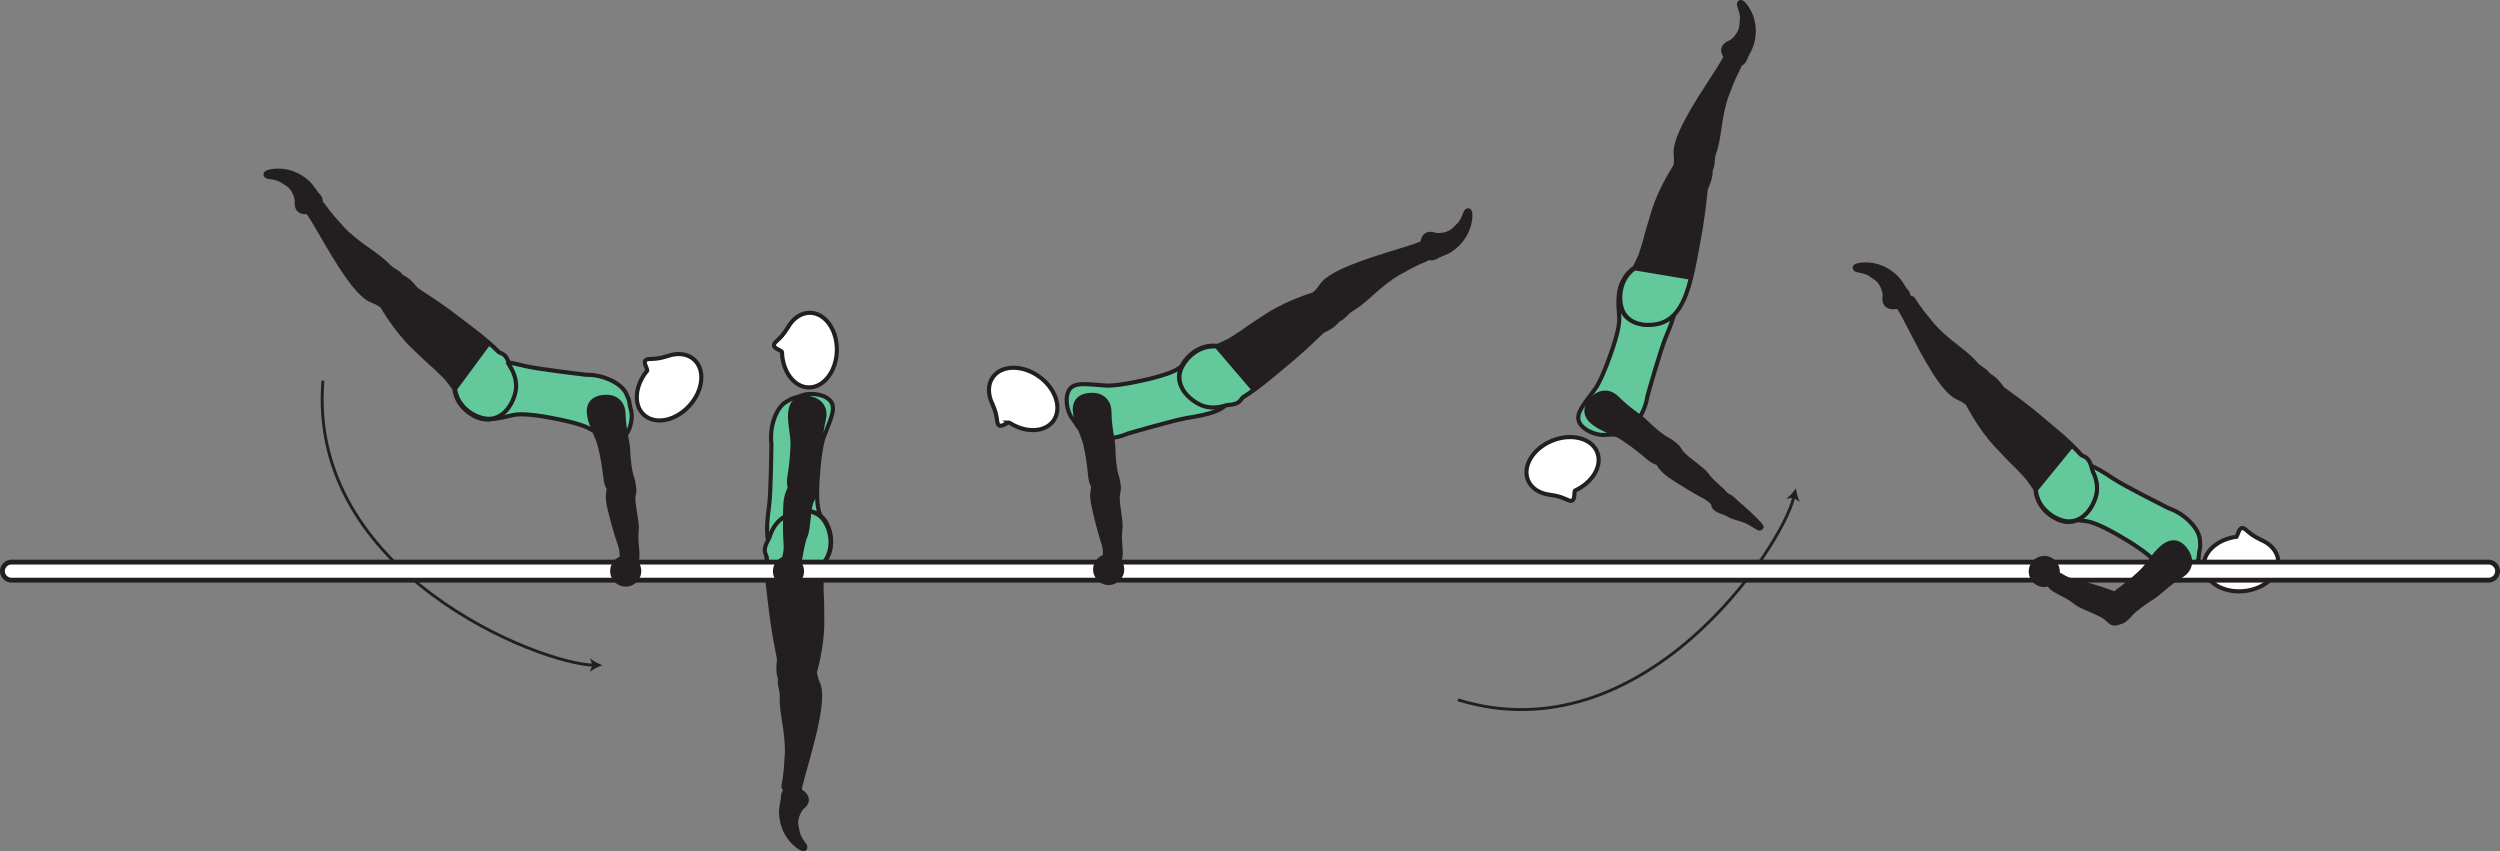 <?xml version="1.0" encoding="UTF-8" standalone="no"?>
<!-- Created with Inkscape (http://www.inkscape.org/) -->

<svg
   version="1.1"
   id="svg1"
   width="342.597"
   height="116.64"
   viewBox="0 0 342.597 116.64"
   sodipodi:docname="cell.svg"
   xmlns:inkscape="http://www.inkscape.org/namespaces/inkscape"
   xmlns:sodipodi="http://sodipodi.sourceforge.net/DTD/sodipodi-0.dtd"
   xmlns="http://www.w3.org/2000/svg"
   xmlns:svg="http://www.w3.org/2000/svg">
  <rect x="0" y="0" width="342.597" height="116.64" fill="#808080" stroke="none"/>
  <sodipodi:namedview
     id="namedview1"
     pagecolor="#ffffff"
     bordercolor="#000000"
     borderopacity="0.25"
     inkscape:showpageshadow="2"
     inkscape:pageopacity="0.0"
     inkscape:pagecheckerboard="0"
     inkscape:deskcolor="#d1d1d1">
    <inkscape:page
       x="0"
       y="0"
       inkscape:label="1"
       id="page1"
       width="342.597"
       height="116.64"
       margin="0"
       bleed="0" />
  </sodipodi:namedview>
  <defs
     id="defs1" />
  <path
     style="fill:none;stroke:#231f20;stroke-width:0.4;stroke-linecap:butt;stroke-linejoin:miter;stroke-miterlimit:4;stroke-dasharray:none;stroke-opacity:1"
     d="m 199.78,95.901 c 25.318,7.806 44.375,-20.76 46.058,-27.828"
     id="path4" />
  <path
     style="fill:#231f20;fill-opacity:1;fill-rule:nonzero;stroke:none"
     d="m 246.114,66.901 c 0.078,0.598 0.26,1.369 0.53,1.88 l -0.842,-0.552 -1.006,0.114 c 0.468,-0.338 0.984,-0.937 1.318,-1.442"
     id="path5" />
  <path
     style="fill:none;stroke:#231f20;stroke-width:0.4;stroke-linecap:butt;stroke-linejoin:miter;stroke-miterlimit:4;stroke-dasharray:none;stroke-opacity:1"
     d="m 44.254,52.161 c -2.176,26.401 29.824,38.865 37.084,38.985"
     id="path6" />
  <path
     style="fill:#231f20;fill-opacity:1;fill-rule:nonzero;stroke:none"
     d="m 82.546,91.161 c -0.572,0.204 -1.281,0.552 -1.724,0.922 l 0.36,-0.942 -0.328,-0.954 c 0.427,0.386 1.129,0.755 1.692,0.974"
     id="path7" />
  <path
     style="fill:#231f20;fill-opacity:1;fill-rule:nonzero;stroke:none"
     d="m 258.171,40.515 c -0.245,1.328 0.604,1.844 1.636,1.677 0.301,-0.043 0.613,0.233 0.905,0.161 0.688,-0.172 1.542,-1.693 0.448,-2.724 -0.077,-0.073 -0.473,-0.792 -0.853,-1.281 -0.751,-0.959 -2.699,-2.511 -5.376,-2.177 -1.271,0.156 -0.943,0.875 -0.411,0.975 1.687,0.285 1.776,0.64 2.192,0.88 1.412,0.801 1.459,2.489 1.459,2.489"
     id="path8" />
  <path
     style="fill:none;stroke:#231f20;stroke-width:0.333;stroke-linecap:butt;stroke-linejoin:miter;stroke-miterlimit:4;stroke-dasharray:none;stroke-opacity:1"
     d="m 258.171,40.515 c -0.245,1.328 0.604,1.844 1.636,1.677 0.301,-0.043 0.613,0.233 0.905,0.161 0.688,-0.172 1.542,-1.693 0.448,-2.724 -0.077,-0.073 -0.473,-0.792 -0.853,-1.281 -0.751,-0.959 -2.699,-2.511 -5.376,-2.177 -1.271,0.156 -0.943,0.875 -0.411,0.975 1.687,0.285 1.776,0.64 2.192,0.88 1.412,0.801 1.459,2.489 1.459,2.489 z"
     id="path9" />
  <path
     style="fill:#63c99d;fill-opacity:1;fill-rule:nonzero;stroke:none"
     d="m 289.587,72.942 c -2.755,-1.5 -3.509,-1.52 -4.432,-1.609 -5.749,-0.547 -5.375,-3.364 -3.557,-5.599 2.13,-2.641 2.838,-3.631 8.057,-0.115 1.453,0.984 7.511,4.016 7.511,4.016 2.317,0.791 4.15,2.802 4.297,4.255 0.145,1.521 -0.027,0.932 -0.147,2.365 -0.109,1.375 -1.369,3.162 -2.604,3.271 -1.182,0.104 -2.156,-1.24 -3.822,-3.005 -1.312,-1.391 -5.303,-3.579 -5.303,-3.579"
     id="path10" />
  <path
     style="fill:none;stroke:#231f20;stroke-width:0.566;stroke-linecap:butt;stroke-linejoin:miter;stroke-miterlimit:4;stroke-dasharray:none;stroke-opacity:1"
     d="m 289.587,72.942 c -2.755,-1.5 -3.509,-1.52 -4.432,-1.609 -5.749,-0.547 -5.375,-3.364 -3.557,-5.599 2.13,-2.641 2.838,-3.631 8.057,-0.115 1.453,0.984 7.511,4.016 7.511,4.016 2.317,0.791 4.15,2.802 4.297,4.255 0.145,1.521 -0.027,0.932 -0.147,2.365 -0.109,1.375 -1.369,3.162 -2.604,3.271 -1.182,0.104 -2.156,-1.24 -3.822,-3.005 -1.312,-1.391 -5.303,-3.579 -5.303,-3.579 z"
     id="path11" />
  <path
     style="fill:#ffffff;fill-opacity:1;fill-rule:nonzero;stroke:none"
     d="m 306.431,73.562 c 0.24,-0.047 0.322,-1.197 0.844,-1.203 0.526,-0.005 0.729,0.766 2.532,1.594 l 0.014,0.016 c 1.344,0.562 2.276,1.598 2.386,2.844 0.182,2.072 -1.948,3.946 -4.755,4.197 -2.823,0.249 -5.245,-1.229 -5.432,-3.297 -0.177,-1.974 1.776,-3.787 4.411,-4.151"
     id="path12" />
  <path
     style="fill:none;stroke:#231f20;stroke-width:0.566;stroke-linecap:butt;stroke-linejoin:miter;stroke-miterlimit:4;stroke-dasharray:none;stroke-opacity:1"
     d="m 306.431,73.562 c 0.24,-0.047 0.322,-1.197 0.844,-1.203 0.526,-0.005 0.729,0.766 2.532,1.594 l 0.014,0.016 c 1.344,0.562 2.276,1.598 2.386,2.844 0.182,2.072 -1.948,3.946 -4.755,4.197 -2.823,0.249 -5.245,-1.229 -5.432,-3.297 -0.177,-1.974 1.776,-3.787 4.411,-4.151 z"
     id="path13" />
  <path
     style="fill:#231f20;fill-opacity:1;fill-rule:nonzero;stroke:none"
     d="m 272.056,53.786 c -1.484,1.713 -2.005,1.844 -2.77,1.255 -0.511,-0.386 -1.11,-0.562 -1.427,-0.782 -1.073,-0.728 -2.573,-2.416 -5.573,-8.27 -0.678,-1.328 -1.646,-3.187 -2.104,-3.916 -0.719,-1.151 1.681,-1.568 1.968,-1.115 0.922,1.443 1.677,2.353 2.084,2.828 0.276,0.328 0.686,0.969 1.921,2.088 1.876,1.699 3.251,2.428 4.647,4.021 0.65,0.74 1.598,0.886 1.864,1.932 0.281,1.052 -0.61,1.959 -0.61,1.959"
     id="path14" />
  <path
     style="fill:none;stroke:#231f20;stroke-width:0.566;stroke-linecap:butt;stroke-linejoin:miter;stroke-miterlimit:4;stroke-dasharray:none;stroke-opacity:1"
     d="m 272.056,53.786 c -1.484,1.713 -2.005,1.844 -2.77,1.255 -0.511,-0.386 -1.11,-0.562 -1.427,-0.782 -1.073,-0.728 -2.573,-2.416 -5.573,-8.27 -0.678,-1.328 -1.646,-3.187 -2.104,-3.916 -0.719,-1.151 1.681,-1.568 1.968,-1.115 0.922,1.443 1.677,2.353 2.084,2.828 0.276,0.328 0.686,0.969 1.921,2.088 1.876,1.699 3.251,2.428 4.647,4.021 0.65,0.74 1.598,0.886 1.864,1.932 0.281,1.052 -0.61,1.959 -0.61,1.959 z"
     id="path15" />
  <path
     style="fill:#231f20;fill-opacity:1;fill-rule:nonzero;stroke:#231f20;stroke-width:0.566;stroke-linecap:round;stroke-linejoin:round;stroke-miterlimit:4;stroke-dasharray:none;stroke-opacity:1"
     d="m 271.77,51.297 c 1.417,-0.09 2.442,1.806 2.718,2.005 4.068,2.937 4.282,3.249 7.214,5.692 4.245,3.547 6.609,6.625 5.272,9.693 -0.912,2.083 -2.339,2.891 -3.652,2.848 -1.459,-0.056 -4.224,-1.613 -4.375,-4.5 l -0.979,-1.405 c -0.776,-0.865 -1.157,-1.303 -1.568,-1.693 -0.734,-0.687 -1.464,-1.474 -2.813,-2.896 -2.38,-2.531 -4.072,-5.974 -4.072,-5.974 -0.208,-0.234 -0.292,-0.505 -0.297,-0.77"
     id="path16" />
  <path
     style="fill:#63c99d;fill-opacity:1;fill-rule:nonzero;stroke:none"
     d="m 286.796,64.619 c -0.322,-1.156 -0.489,-1.806 -1.308,-2.12 -0.104,-0.041 -0.213,-0.109 -0.328,-0.182 -0.374,-0.411 -0.776,-0.828 -1.229,-1.25 l -4.943,6.052 c 0.256,2.88 3.079,4.334 4.538,4.334 1.317,-0.006 2.713,-0.87 3.541,-2.984 0.511,-1.292 0.364,-2.563 -0.271,-3.85"
     id="path17" />
  <path
     style="fill:none;stroke:#231f20;stroke-width:0.566;stroke-linecap:butt;stroke-linejoin:miter;stroke-miterlimit:4;stroke-dasharray:none;stroke-opacity:1"
     d="m 286.796,64.619 c -0.322,-1.156 -0.489,-1.806 -1.308,-2.12 -0.104,-0.041 -0.213,-0.109 -0.328,-0.182 -0.374,-0.411 -0.776,-0.828 -1.229,-1.25 l -4.943,6.052 c 0.256,2.88 3.079,4.334 4.538,4.334 1.317,-0.006 2.713,-0.87 3.541,-2.984 0.511,-1.292 0.364,-2.563 -0.271,-3.85 z"
     id="path18" />
  <path
     style="fill:#231f20;fill-opacity:1;fill-rule:nonzero;stroke:none"
     d="m 109.974,110.764 c 1.083,-0.806 0.812,-1.76 -0.048,-2.338 -0.26,-0.176 -0.296,-0.588 -0.561,-0.739 -0.615,-0.339 -2.278,0.192 -2.183,1.687 0.005,0.109 -0.188,0.906 -0.245,1.521 -0.104,1.208 0.26,3.677 2.448,5.26 1.032,0.751 1.286,0 0.958,-0.432 -1.032,-1.359 -0.86,-1.683 -1,-2.145 -0.484,-1.547 0.631,-2.814 0.631,-2.814"
     id="path19" />
  <path
     style="fill:none;stroke:#231f20;stroke-width:0.333;stroke-linecap:butt;stroke-linejoin:miter;stroke-miterlimit:4;stroke-dasharray:none;stroke-opacity:1"
     d="m 109.974,110.764 c 1.083,-0.806 0.812,-1.76 -0.048,-2.338 -0.26,-0.176 -0.296,-0.588 -0.561,-0.739 -0.615,-0.339 -2.278,0.192 -2.183,1.687 0.005,0.109 -0.188,0.906 -0.245,1.521 -0.104,1.208 0.26,3.677 2.448,5.26 1.032,0.751 1.286,0 0.958,-0.432 -1.032,-1.359 -0.86,-1.683 -1,-2.145 -0.484,-1.547 0.631,-2.814 0.631,-2.814 z"
     id="path20" />
  <path
     style="fill:#63c99d;fill-opacity:1;fill-rule:nonzero;stroke:none"
     d="m 112.01,66.207 c -0.141,3.131 0.172,3.819 0.495,4.683 2.025,5.412 -0.672,6.308 -3.474,5.656 -3.308,-0.755 -4.51,-0.968 -3.636,-7.197 0.25,-1.735 0.318,-8.506 0.318,-8.506 -0.302,-2.432 0.698,-4.964 1.942,-5.724 1.308,-0.802 0.85,-0.39 2.188,-0.912 1.292,-0.5 3.448,-0.15 4.083,0.912 0.615,1.016 -0.172,2.484 -1.025,4.75 -0.678,1.792 -0.891,6.338 -0.891,6.338"
     id="path21" />
  <path
     style="fill:none;stroke:#231f20;stroke-width:0.566;stroke-linecap:butt;stroke-linejoin:miter;stroke-miterlimit:4;stroke-dasharray:none;stroke-opacity:1"
     d="m 112.01,66.207 c -0.141,3.131 0.172,3.819 0.495,4.683 2.025,5.412 -0.672,6.308 -3.474,5.656 -3.308,-0.755 -4.51,-0.968 -3.636,-7.197 0.25,-1.735 0.318,-8.506 0.318,-8.506 -0.302,-2.432 0.698,-4.964 1.942,-5.724 1.308,-0.802 0.85,-0.39 2.188,-0.912 1.292,-0.5 3.448,-0.15 4.083,0.912 0.615,1.016 -0.172,2.484 -1.025,4.75 -0.678,1.792 -0.891,6.338 -0.891,6.338 z"
     id="path22" />
  <path
     style="fill:#ffffff;fill-opacity:1;fill-rule:nonzero;stroke:none"
     d="m 107.161,48.25 c -0.016,-0.245 -1.156,-0.448 -1.099,-0.969 0.052,-0.525 0.839,-0.64 1.864,-2.344 l 0.011,-0.015 c 0.713,-1.272 1.844,-2.084 3.094,-2.057 2.078,0.047 3.708,2.375 3.651,5.192 -0.068,2.828 -1.808,5.078 -3.88,5.036 -1.985,-0.047 -3.568,-2.182 -3.641,-4.843"
     id="path23" />
  <path
     style="fill:none;stroke:#231f20;stroke-width:0.566;stroke-linecap:butt;stroke-linejoin:miter;stroke-miterlimit:4;stroke-dasharray:none;stroke-opacity:1"
     d="m 107.161,48.25 c -0.016,-0.245 -1.156,-0.448 -1.099,-0.969 0.052,-0.525 0.839,-0.64 1.864,-2.344 l 0.011,-0.015 c 0.713,-1.272 1.844,-2.084 3.094,-2.057 2.078,0.047 3.708,2.375 3.651,5.192 -0.068,2.828 -1.808,5.078 -3.88,5.036 -1.985,-0.047 -3.568,-2.182 -3.641,-4.843 z"
     id="path24" />
  <path
     style="fill:#ffffff;fill-opacity:1;fill-rule:nonzero;stroke:none"
     d="m 88.671,50.817 c 0.146,-0.198 -0.578,-1.099 -0.197,-1.452 0.385,-0.365 1.052,0.061 2.943,-0.552 l 0.02,-0.005 c 1.37,-0.491 2.756,-0.371 3.682,0.473 1.542,1.396 1.25,4.224 -0.641,6.312 -1.9,2.094 -4.687,2.657 -6.224,1.266 -1.473,-1.333 -1.271,-3.985 0.417,-6.042"
     id="path25" />
  <path
     style="fill:none;stroke:#231f20;stroke-width:0.566;stroke-linecap:butt;stroke-linejoin:miter;stroke-miterlimit:4;stroke-dasharray:none;stroke-opacity:1"
     d="m 88.671,50.817 c 0.146,-0.198 -0.578,-1.099 -0.197,-1.452 0.385,-0.365 1.052,0.061 2.943,-0.552 l 0.02,-0.005 c 1.37,-0.491 2.756,-0.371 3.682,0.473 1.542,1.396 1.25,4.224 -0.641,6.312 -1.9,2.094 -4.687,2.657 -6.224,1.266 -1.473,-1.333 -1.271,-3.985 0.417,-6.042 z"
     id="path26" />
  <path
     style="fill:#231f20;fill-opacity:1;fill-rule:nonzero;stroke:none"
     d="m 108.863,91.593 c 2.251,-0.239 2.72,0.021 2.882,0.964 0.109,0.636 0.426,1.172 0.509,1.552 0.287,1.265 0.235,3.521 -1.556,9.849 -0.412,1.432 -0.969,3.453 -1.131,4.297 -0.26,1.328 -2.302,0.004 -2.202,-0.527 0.312,-1.682 0.38,-2.863 0.405,-3.489 0.021,-0.426 0.156,-1.172 0.011,-2.838 -0.214,-2.516 -0.719,-3.99 -0.651,-6.11 0.025,-0.984 -0.573,-1.734 -0.047,-2.682 0.51,-0.959 1.78,-1.016 1.78,-1.016"
     id="path27" />
  <path
     style="fill:none;stroke:#231f20;stroke-width:0.566;stroke-linecap:butt;stroke-linejoin:miter;stroke-miterlimit:4;stroke-dasharray:none;stroke-opacity:1"
     d="m 108.863,91.593 c 2.251,-0.239 2.72,0.021 2.882,0.964 0.109,0.636 0.426,1.172 0.509,1.552 0.287,1.265 0.235,3.521 -1.556,9.849 -0.412,1.432 -0.969,3.453 -1.131,4.297 -0.26,1.328 -2.302,0.004 -2.202,-0.527 0.312,-1.682 0.38,-2.863 0.405,-3.489 0.021,-0.426 0.156,-1.172 0.011,-2.838 -0.214,-2.516 -0.719,-3.99 -0.651,-6.11 0.025,-0.984 -0.573,-1.734 -0.047,-2.682 0.51,-0.959 1.78,-1.016 1.78,-1.016 z"
     id="path28" />
  <path
     style="fill:#231f20;fill-opacity:1;fill-rule:nonzero;stroke:#231f20;stroke-width:0.566;stroke-linecap:round;stroke-linejoin:round;stroke-miterlimit:4;stroke-dasharray:none;stroke-opacity:1"
     d="m 107.374,93.603 c -1.099,-0.896 -0.557,-2.984 -0.624,-3.317 -0.975,-4.917 -0.917,-5.292 -1.396,-9.084 -0.688,-5.489 -0.323,-9.348 2.749,-10.681 2.09,-0.907 3.683,-0.522 4.615,0.405 1.027,1.032 1.989,4.063 0.131,6.276 l -0.24,1.693 c -0.026,1.167 -0.042,1.74 -0.011,2.307 0.068,1 0.073,2.079 0.084,4.037 0.02,3.474 -1.089,7.151 -1.089,7.151 -0.006,0.312 -0.13,0.563 -0.307,0.765"
     id="path29" />
  <path
     style="fill:#63c99d;fill-opacity:1;fill-rule:nonzero;stroke:none"
     d="m 112.51,70.849 c -0.969,-0.891 -2.579,-1.208 -4.625,-0.235 -1.255,0.599 -2.016,1.631 -2.427,3.011 -0.547,1.062 -0.875,1.65 -0.489,2.432 0.046,0.104 0.088,0.229 0.118,0.36 -0.004,0.557 0.006,1.129 0.048,1.749 l 7.744,-1.057 c 1.776,-2.276 0.704,-5.271 -0.369,-6.26"
     id="path30" />
  <path
     style="fill:none;stroke:#231f20;stroke-width:0.566;stroke-linecap:butt;stroke-linejoin:miter;stroke-miterlimit:4;stroke-dasharray:none;stroke-opacity:1"
     d="m 112.51,70.849 c -0.969,-0.891 -2.579,-1.208 -4.625,-0.235 -1.255,0.599 -2.016,1.631 -2.427,3.011 -0.547,1.062 -0.875,1.65 -0.489,2.432 0.046,0.104 0.088,0.229 0.118,0.36 -0.004,0.557 0.006,1.129 0.048,1.749 l 7.744,-1.057 c 1.776,-2.276 0.704,-5.271 -0.369,-6.26 z"
     id="path31" />
  <path
     style="fill:#231f20;fill-opacity:1;fill-rule:nonzero;stroke:none"
     d="m 109.365,77.255 c 0.421,-0.48 0.437,-2.433 1.056,-3.917 0.422,-1 0.36,-3.74 0.854,-4.708 0.454,-0.885 0.579,-1.333 -0.344,-2.021 -0.546,-0.411 -1.864,-0.844 -2.186,-0.448 -0.762,0.917 -1.027,1.828 -1.11,2.89 -0.094,1.214 -0.052,4.522 0.006,5.136 0.166,1.511 -0.224,2.135 -0.224,2.542 0.009,0.76 0.306,0.942 0.796,1.046 0.942,0.194 1.152,-0.52 1.152,-0.52"
     id="path32" />
  <path
     style="fill:none;stroke:#231f20;stroke-width:0.566;stroke-linecap:butt;stroke-linejoin:miter;stroke-miterlimit:4;stroke-dasharray:none;stroke-opacity:1"
     d="m 109.365,77.255 c 0.421,-0.48 0.437,-2.433 1.056,-3.917 0.422,-1 0.36,-3.74 0.854,-4.708 0.454,-0.885 0.579,-1.333 -0.344,-2.021 -0.546,-0.411 -1.864,-0.844 -2.186,-0.448 -0.762,0.917 -1.027,1.828 -1.11,2.89 -0.094,1.214 -0.052,4.522 0.006,5.136 0.166,1.511 -0.224,2.135 -0.224,2.542 0.009,0.76 0.306,0.942 0.796,1.046 0.942,0.194 1.152,-0.52 1.152,-0.52 z"
     id="path33" />
  <path
     style="fill:#231f20;fill-opacity:1;fill-rule:nonzero;stroke:none"
     d="m 110.693,68.297 c 1.296,0.046 1,-1.975 1,-2.506 0.005,-0.546 0.186,-2.093 0.489,-3.276 0.296,-1.193 0.161,-2.802 0.724,-5.057 0.296,-1.188 -0.167,-2.532 -1.907,-2.885 -1.724,-0.35 -2.568,0.484 -2.708,1.973 -0.141,1.489 0.359,2.948 0.318,4.459 -0.036,1.51 -0.214,3.046 -0.416,4.25 -0.224,1.359 0.166,2.119 0.577,2.375 1.005,0.64 1.923,0.667 1.923,0.667"
     id="path34" />
  <path
     style="fill:none;stroke:#231f20;stroke-width:0.566;stroke-linecap:butt;stroke-linejoin:miter;stroke-miterlimit:4;stroke-dasharray:none;stroke-opacity:1"
     d="m 110.693,68.297 c 1.296,0.046 1,-1.975 1,-2.506 0.005,-0.546 0.186,-2.093 0.489,-3.276 0.296,-1.193 0.161,-2.802 0.724,-5.057 0.296,-1.188 -0.167,-2.532 -1.907,-2.885 -1.724,-0.35 -2.568,0.484 -2.708,1.973 -0.141,1.489 0.359,2.948 0.318,4.459 -0.036,1.51 -0.214,3.046 -0.416,4.25 -0.224,1.359 0.166,2.119 0.577,2.375 1.005,0.64 1.923,0.667 1.923,0.667 z"
     id="path35" />
  <path
     style="fill:#ffffff;fill-opacity:1;fill-rule:nonzero;stroke:none"
     d="m 0.333,78.265 c 0,0.688 0.557,1.24 1.24,1.24 H 341.025 c 0.682,0 1.239,-0.552 1.239,-1.24 0,-0.682 -0.557,-1.239 -1.239,-1.239 H 1.573 c -0.683,0 -1.24,0.557 -1.24,1.239"
     id="path36" />
  <path
     style="fill:none;stroke:#231f20;stroke-width:0.666;stroke-linecap:butt;stroke-linejoin:miter;stroke-miterlimit:4;stroke-dasharray:none;stroke-opacity:1"
     d="m 0.333,78.265 c 0,0.688 0.557,1.24 1.24,1.24 H 341.025 c 0.682,0 1.239,-0.552 1.239,-1.24 0,-0.682 -0.557,-1.239 -1.239,-1.239 H 1.573 c -0.683,0 -1.24,0.557 -1.24,1.239 z"
     id="path37" />
  <path
     style="fill:#231f20;fill-opacity:1;fill-rule:nonzero;stroke:none"
     d="m 281.026,80.411 c 0.338,0.547 2.197,1.135 3.426,2.167 0.834,0.697 3.474,1.453 4.246,2.213 0.708,0.692 1.104,0.943 2.03,0.271 0.558,-0.401 1.359,-1.531 1.079,-1.959 -0.652,-0.994 -1.439,-1.52 -2.428,-1.916 -1.135,-0.448 -4.307,-1.39 -4.905,-1.51 -1.496,-0.292 -1.975,-0.855 -2.366,-0.97 -0.729,-0.218 -0.989,0.011 -1.234,0.448 -0.463,0.839 0.152,1.256 0.152,1.256"
     id="path38" />
  <path
     style="fill:none;stroke:#231f20;stroke-width:0.566;stroke-linecap:butt;stroke-linejoin:miter;stroke-miterlimit:4;stroke-dasharray:none;stroke-opacity:1"
     d="m 281.026,80.411 c 0.338,0.547 2.197,1.135 3.426,2.167 0.834,0.697 3.474,1.453 4.246,2.213 0.708,0.692 1.104,0.943 2.03,0.271 0.558,-0.401 1.359,-1.531 1.079,-1.959 -0.652,-0.994 -1.439,-1.52 -2.428,-1.916 -1.135,-0.448 -4.307,-1.39 -4.905,-1.51 -1.496,-0.292 -1.975,-0.855 -2.366,-0.97 -0.729,-0.218 -0.989,0.011 -1.234,0.448 -0.463,0.839 0.152,1.256 0.152,1.256 z"
     id="path39" />
  <path
     style="fill:#231f20;fill-opacity:1;fill-rule:nonzero;stroke:none"
     d="m 289.739,84.999 c 0.885,0.948 2.093,-0.688 2.473,-1.068 0.386,-0.385 1.61,-1.348 2.656,-1.978 1.052,-0.636 2.095,-1.87 4.079,-3.074 1.052,-0.624 1.672,-1.905 0.688,-3.385 -0.975,-1.463 -2.157,-1.468 -3.313,-0.511 -1.151,0.954 -1.828,2.339 -2.916,3.382 -1.095,1.046 -2.308,2.009 -3.298,2.718 -1.12,0.807 -1.38,1.624 -1.265,2.088 0.26,1.167 0.896,1.828 0.896,1.828"
     id="path40" />
  <path
     style="fill:none;stroke:#231f20;stroke-width:0.566;stroke-linecap:butt;stroke-linejoin:miter;stroke-miterlimit:4;stroke-dasharray:none;stroke-opacity:1"
     d="m 289.739,84.999 c 0.885,0.948 2.093,-0.688 2.473,-1.068 0.386,-0.385 1.61,-1.348 2.656,-1.978 1.052,-0.636 2.095,-1.87 4.079,-3.074 1.052,-0.624 1.672,-1.905 0.688,-3.385 -0.975,-1.463 -2.157,-1.468 -3.313,-0.511 -1.151,0.954 -1.828,2.339 -2.916,3.382 -1.095,1.046 -2.308,2.009 -3.298,2.718 -1.12,0.807 -1.38,1.624 -1.265,2.088 0.26,1.167 0.896,1.828 0.896,1.828 z"
     id="path41" />
  <path
     style="fill:#231f20;fill-opacity:1;fill-rule:nonzero;stroke:none"
     d="m 241.395,72.155 c -0.355,-0.64 -2.781,-2.796 -3.36,-3.265 -0.515,-0.416 -1.14,-1.391 -2.181,-0.896 -0.428,0.204 -0.902,0.787 -1.032,1.084 -0.099,0.239 0.078,0.515 0.406,0.735 0.552,0.369 0.855,0.254 1.959,0.91 0,0 0.287,0.115 0.807,0.282 1.541,0.516 0.912,0.145 2.989,1.396 0.141,0.093 0.339,0.005 0.391,-0.099 0.078,-0.156 0.021,-0.147 0.021,-0.147"
     id="path42" />
  <path
     style="fill:none;stroke:#231f20;stroke-width:0.566;stroke-linecap:round;stroke-linejoin:round;stroke-miterlimit:4;stroke-dasharray:none;stroke-opacity:1"
     d="m 241.395,72.155 c -0.355,-0.64 -2.781,-2.796 -3.36,-3.265 -0.515,-0.416 -1.14,-1.391 -2.181,-0.896 -0.428,0.204 -0.902,0.787 -1.032,1.084 -0.099,0.239 0.078,0.515 0.406,0.735 0.552,0.369 0.855,0.254 1.959,0.91 0,0 0.287,0.115 0.807,0.282 1.541,0.516 0.912,0.145 2.989,1.396 0.141,0.093 0.339,0.005 0.391,-0.099 0.078,-0.156 0.021,-0.147 0.021,-0.147 z"
     id="path43" />
  <path
     style="fill:#63c99d;fill-opacity:1;fill-rule:nonzero;stroke:none"
     d="m 157.833,51.843 c 3.036,-0.776 3.604,-1.27 4.338,-1.833 4.594,-3.511 6.23,-1.193 6.422,1.683 0.234,3.385 0.385,4.593 -5.828,5.566 -1.739,0.267 -8.235,2.163 -8.235,2.163 -2.239,1 -4.952,0.78 -6.041,-0.188 -1.146,-1.021 -0.62,-0.703 -1.511,-1.833 -0.848,-1.084 -1.14,-3.255 -0.312,-4.172 0.792,-0.88 2.427,-0.558 4.844,-0.396 1.911,0.125 6.323,-0.99 6.323,-0.99"
     id="path44" />
  <path
     style="fill:none;stroke:#231f20;stroke-width:0.566;stroke-linecap:butt;stroke-linejoin:miter;stroke-miterlimit:4;stroke-dasharray:none;stroke-opacity:1"
     d="m 157.833,51.843 c 3.036,-0.776 3.604,-1.27 4.338,-1.833 4.594,-3.511 6.23,-1.193 6.422,1.683 0.234,3.385 0.385,4.593 -5.828,5.566 -1.739,0.267 -8.235,2.163 -8.235,2.163 -2.239,1 -4.952,0.78 -6.041,-0.188 -1.146,-1.021 -0.62,-0.703 -1.511,-1.833 -0.848,-1.084 -1.14,-3.255 -0.312,-4.172 0.792,-0.88 2.427,-0.558 4.844,-0.396 1.911,0.125 6.323,-0.99 6.323,-0.99 z"
     id="path45" />
  <path
     style="fill:#ffffff;fill-opacity:1;fill-rule:nonzero;stroke:none"
     d="m 138.302,57.911 c -0.215,-0.12 -1.027,0.692 -1.423,0.359 -0.401,-0.344 -0.052,-1.057 -0.864,-2.869 l -0.01,-0.022 c -0.64,-1.301 -0.667,-2.697 0.068,-3.708 1.218,-1.682 4.062,-1.702 6.344,-0.052 2.29,1.662 3.156,4.37 1.937,6.052 -1.161,1.61 -3.824,1.694 -6.052,0.24"
     id="path46" />
  <path
     style="fill:none;stroke:#231f20;stroke-width:0.566;stroke-linecap:butt;stroke-linejoin:miter;stroke-miterlimit:4;stroke-dasharray:none;stroke-opacity:1"
     d="m 138.302,57.911 c -0.215,-0.12 -1.027,0.692 -1.423,0.359 -0.401,-0.344 -0.052,-1.057 -0.864,-2.869 l -0.01,-0.022 c -0.64,-1.301 -0.667,-2.697 0.068,-3.708 1.218,-1.682 4.062,-1.702 6.344,-0.052 2.29,1.662 3.156,4.37 1.937,6.052 -1.161,1.61 -3.824,1.694 -6.052,0.24 z"
     id="path47" />
  <path
     style="fill:#231f20;fill-opacity:1;fill-rule:nonzero;stroke:none"
     d="m 153.483,76.499 c 0.292,-0.573 -0.176,-2.464 0.058,-4.052 0.161,-1.078 -0.572,-3.718 -0.328,-4.776 0.213,-0.969 0.229,-1.432 -0.839,-1.874 -0.629,-0.262 -2.015,-0.36 -2.229,0.104 -0.504,1.077 -0.547,2.025 -0.359,3.077 0.208,1.199 1.063,4.396 1.271,4.969 0.53,1.427 0.302,2.131 0.406,2.522 0.198,0.733 0.531,0.842 1.031,0.822 0.964,-0.046 0.989,-0.792 0.989,-0.792"
     id="path48" />
  <path
     style="fill:none;stroke:#231f20;stroke-width:0.566;stroke-linecap:butt;stroke-linejoin:miter;stroke-miterlimit:4;stroke-dasharray:none;stroke-opacity:1"
     d="m 153.483,76.499 c 0.292,-0.573 -0.176,-2.464 0.058,-4.052 0.161,-1.078 -0.572,-3.718 -0.328,-4.776 0.213,-0.969 0.229,-1.432 -0.839,-1.874 -0.629,-0.262 -2.015,-0.36 -2.229,0.104 -0.504,1.077 -0.547,2.025 -0.359,3.077 0.208,1.199 1.063,4.396 1.271,4.969 0.53,1.427 0.302,2.131 0.406,2.522 0.198,0.733 0.531,0.842 1.031,0.822 0.964,-0.046 0.989,-0.792 0.989,-0.792 z"
     id="path49" />
  <path
     style="fill:#231f20;fill-opacity:1;fill-rule:nonzero;stroke:none"
     d="m 152.562,67.489 c 1.265,-0.271 0.479,-2.151 0.355,-2.672 -0.136,-0.531 -0.339,-2.072 -0.339,-3.296 -0.005,-1.23 -0.532,-2.756 -0.543,-5.079 -0.004,-1.224 -0.785,-2.411 -2.557,-2.328 -1.755,0.084 -2.369,1.104 -2.14,2.584 0.229,1.479 1.073,2.771 1.407,4.244 0.338,1.469 0.541,3.005 0.645,4.219 0.12,1.374 0.688,2.016 1.14,2.156 1.136,0.376 2.032,0.172 2.032,0.172"
     id="path50" />
  <path
     style="fill:none;stroke:#231f20;stroke-width:0.566;stroke-linecap:butt;stroke-linejoin:miter;stroke-miterlimit:4;stroke-dasharray:none;stroke-opacity:1"
     d="m 152.562,67.489 c 1.265,-0.271 0.479,-2.151 0.355,-2.672 -0.136,-0.531 -0.339,-2.072 -0.339,-3.296 -0.005,-1.23 -0.532,-2.756 -0.543,-5.079 -0.004,-1.224 -0.785,-2.411 -2.557,-2.328 -1.755,0.084 -2.369,1.104 -2.14,2.584 0.229,1.479 1.073,2.771 1.407,4.244 0.338,1.469 0.541,3.005 0.645,4.219 0.12,1.374 0.688,2.016 1.14,2.156 1.136,0.376 2.032,0.172 2.032,0.172 z"
     id="path51" />
  <path
     style="fill:#231f20;fill-opacity:1;fill-rule:nonzero;stroke:none"
     d="m 181.103,42.978 c -1.416,-1.765 -1.448,-2.301 -0.739,-2.947 0.468,-0.439 0.755,-0.996 1.026,-1.272 0.912,-0.921 2.833,-2.093 9.13,-4.009 1.427,-0.428 3.432,-1.052 4.224,-1.381 1.26,-0.489 1.244,1.939 0.75,2.141 -1.583,0.656 -2.62,1.235 -3.156,1.547 -0.37,0.213 -1.074,0.505 -2.396,1.527 -2,1.541 -2.968,2.76 -4.782,3.848 -0.844,0.511 -1.15,1.423 -2.234,1.495 -1.083,0.084 -1.823,-0.948 -1.823,-0.948"
     id="path52" />
  <path
     style="fill:none;stroke:#231f20;stroke-width:0.566;stroke-linecap:butt;stroke-linejoin:miter;stroke-miterlimit:4;stroke-dasharray:none;stroke-opacity:1"
     d="m 181.103,42.978 c -1.416,-1.765 -1.448,-2.301 -0.739,-2.947 0.468,-0.439 0.755,-0.996 1.026,-1.272 0.912,-0.921 2.833,-2.093 9.13,-4.009 1.427,-0.428 3.432,-1.052 4.224,-1.381 1.26,-0.489 1.244,1.939 0.75,2.141 -1.583,0.656 -2.62,1.235 -3.156,1.547 -0.37,0.213 -1.074,0.505 -2.396,1.527 -2,1.541 -2.968,2.76 -4.782,3.848 -0.844,0.511 -1.15,1.423 -2.234,1.495 -1.083,0.084 -1.823,-0.948 -1.823,-0.948 z"
     id="path53" />
  <path
     style="fill:#231f20;fill-opacity:1;fill-rule:nonzero;stroke:#231f20;stroke-width:0.566;stroke-linecap:round;stroke-linejoin:round;stroke-miterlimit:4;stroke-dasharray:none;stroke-opacity:1"
     d="m 183.603,43.141 c -0.161,1.411 -2.208,2.083 -2.448,2.323 -3.615,3.473 -3.963,3.629 -6.891,6.083 -4.238,3.547 -7.691,5.323 -10.473,3.459 -1.89,-1.266 -2.426,-2.812 -2.15,-4.099 0.312,-1.427 2.337,-3.875 5.208,-3.5 l 1.552,-0.713 c 0.994,-0.615 1.483,-0.912 1.953,-1.245 0.796,-0.599 1.702,-1.183 3.344,-2.249 2.916,-1.896 6.604,-2.948 6.604,-2.948 0.265,-0.161 0.546,-0.199 0.806,-0.157"
     id="path54" />
  <path
     style="fill:#63c99d;fill-opacity:1;fill-rule:nonzero;stroke:none"
     d="m 171.816,53.426 -5.077,-5.937 c -2.876,-0.265 -4.808,2.261 -5.068,3.693 -0.224,1.297 0.375,2.823 2.307,4.016 1.256,0.776 2.615,0.817 4.089,0.333 1.036,-0.1 1.662,-0.188 2.083,-0.881 0.032,-0.061 0.084,-0.124 0.136,-0.187 0.5,-0.308 1.005,-0.641 1.53,-1.037"
     id="path55" />
  <path
     style="fill:none;stroke:#231f20;stroke-width:0.566;stroke-linecap:butt;stroke-linejoin:miter;stroke-miterlimit:4;stroke-dasharray:none;stroke-opacity:1"
     d="m 171.816,53.426 -5.077,-5.937 c -2.876,-0.265 -4.808,2.261 -5.068,3.693 -0.224,1.297 0.375,2.823 2.307,4.016 1.256,0.776 2.615,0.817 4.089,0.333 1.036,-0.1 1.662,-0.188 2.083,-0.881 0.032,-0.061 0.084,-0.124 0.136,-0.187 0.5,-0.308 1.005,-0.641 1.53,-1.037 z"
     id="path56" />
  <path
     style="fill:#231f20;fill-opacity:1;fill-rule:nonzero;stroke:none"
     d="m 196.754,32.083 c -1.266,-0.475 -1.922,0.265 -1.943,1.301 -0.009,0.313 -0.337,0.568 -0.317,0.871 0.046,0.708 1.39,1.812 2.604,0.927 0.084,-0.068 0.854,-0.328 1.406,-0.615 1.074,-0.568 2.954,-2.213 3.104,-4.901 0.068,-1.276 -0.697,-1.083 -0.885,-0.577 -0.583,1.609 -0.948,1.635 -1.26,2 -1.043,1.244 -2.709,0.995 -2.709,0.995"
     id="path57" />
  <path
     style="fill:none;stroke:#231f20;stroke-width:0.333;stroke-linecap:butt;stroke-linejoin:miter;stroke-miterlimit:4;stroke-dasharray:none;stroke-opacity:1"
     d="m 196.754,32.083 c -1.266,-0.475 -1.922,0.265 -1.943,1.301 -0.009,0.313 -0.337,0.568 -0.317,0.871 0.046,0.708 1.39,1.812 2.604,0.927 0.084,-0.068 0.854,-0.328 1.406,-0.615 1.074,-0.568 2.954,-2.213 3.104,-4.901 0.068,-1.276 -0.697,-1.083 -0.885,-0.577 -0.583,1.609 -0.948,1.635 -1.26,2 -1.043,1.244 -2.709,0.995 -2.709,0.995 z"
     id="path58" />
  <path
     style="fill:#231f20;fill-opacity:1;fill-rule:nonzero;stroke:none"
     d="m 149.797,78.035 c 0,1.178 0.957,2.136 2.134,2.136 1.178,0 2.136,-0.958 2.136,-2.136 0,-1.176 -0.958,-2.134 -2.136,-2.134 -1.177,0 -2.134,0.958 -2.134,2.134"
     id="path59" />
  <path
     style="fill:#63c99d;fill-opacity:1;fill-rule:nonzero;stroke:none"
     d="m 221.098,47.442 c 0.953,-2.984 0.838,-3.729 0.75,-4.651 -0.537,-5.756 2.302,-5.907 4.834,-4.541 2.994,1.593 4.098,2.115 1.62,7.896 -0.699,1.609 -2.538,8.124 -2.538,8.124 -0.344,2.428 -1.973,4.609 -3.369,5.016 -1.479,0.432 -0.927,0.156 -2.36,0.307 -1.364,0.141 -3.359,-0.76 -3.697,-1.952 -0.323,-1.142 0.817,-2.35 2.24,-4.314 1.12,-1.552 2.52,-5.885 2.52,-5.885"
     id="path60" />
  <path
     style="fill:none;stroke:#231f20;stroke-width:0.566;stroke-linecap:butt;stroke-linejoin:miter;stroke-miterlimit:4;stroke-dasharray:none;stroke-opacity:1"
     d="m 221.098,47.442 c 0.953,-2.984 0.838,-3.729 0.75,-4.651 -0.537,-5.756 2.302,-5.907 4.834,-4.541 2.994,1.593 4.098,2.115 1.62,7.896 -0.699,1.609 -2.538,8.124 -2.538,8.124 -0.344,2.428 -1.973,4.609 -3.369,5.016 -1.479,0.432 -0.927,0.156 -2.36,0.307 -1.364,0.141 -3.359,-0.76 -3.697,-1.952 -0.323,-1.142 0.817,-2.35 2.24,-4.314 1.12,-1.552 2.52,-5.885 2.52,-5.885 z"
     id="path61" />
  <path
     style="fill:#ffffff;fill-opacity:1;fill-rule:nonzero;stroke:none"
     d="m 215.863,67.218 c -0.219,0.115 0.043,1.235 -0.452,1.391 -0.505,0.156 -0.923,-0.516 -2.891,-0.787 l -0.021,-0.005 c -1.448,-0.151 -2.64,-0.864 -3.109,-2.026 -0.776,-1.932 0.718,-4.349 3.328,-5.406 2.625,-1.058 5.374,-0.35 6.156,1.573 0.745,1.844 -0.599,4.14 -3.011,5.26"
     id="path62" />
  <path
     style="fill:none;stroke:#231f20;stroke-width:0.566;stroke-linecap:butt;stroke-linejoin:miter;stroke-miterlimit:4;stroke-dasharray:none;stroke-opacity:1"
     d="m 215.863,67.218 c -0.219,0.115 0.043,1.235 -0.452,1.391 -0.505,0.156 -0.923,-0.516 -2.891,-0.787 l -0.021,-0.005 c -1.448,-0.151 -2.64,-0.864 -3.109,-2.026 -0.776,-1.932 0.718,-4.349 3.328,-5.406 2.625,-1.058 5.374,-0.35 6.156,1.573 0.745,1.844 -0.599,4.14 -3.011,5.26 z"
     id="path63" />
  <path
     style="fill:#231f20;fill-opacity:1;fill-rule:nonzero;stroke:none"
     d="m 236.635,67.963 c -0.188,-0.609 -1.844,-1.646 -2.781,-2.953 -0.631,-0.885 -2.995,-2.265 -3.558,-3.197 -0.521,-0.85 -0.838,-1.188 -1.906,-0.767 -0.636,0.251 -1.692,1.147 -1.527,1.631 0.381,1.125 1.016,1.828 1.881,2.458 0.984,0.714 3.823,2.416 4.37,2.687 1.374,0.652 1.702,1.313 2.052,1.521 0.65,0.391 0.964,0.24 1.308,-0.125 0.661,-0.703 0.161,-1.255 0.161,-1.255"
     id="path64" />
  <path
     style="fill:none;stroke:#231f20;stroke-width:0.566;stroke-linecap:butt;stroke-linejoin:miter;stroke-miterlimit:4;stroke-dasharray:none;stroke-opacity:1"
     d="m 236.635,67.963 c -0.188,-0.609 -1.844,-1.646 -2.781,-2.953 -0.631,-0.885 -2.995,-2.265 -3.558,-3.197 -0.521,-0.85 -0.838,-1.188 -1.906,-0.767 -0.636,0.251 -1.692,1.147 -1.527,1.631 0.381,1.125 1.016,1.828 1.881,2.458 0.984,0.714 3.823,2.416 4.37,2.687 1.374,0.652 1.702,1.313 2.052,1.521 0.65,0.391 0.964,0.24 1.308,-0.125 0.661,-0.703 0.161,-1.255 0.161,-1.255 z"
     id="path65" />
  <path
     style="fill:#231f20;fill-opacity:1;fill-rule:nonzero;stroke:none"
     d="m 229.698,62.135 c 0.722,-1.084 -1.152,-1.885 -1.606,-2.166 -0.462,-0.287 -1.681,-1.256 -2.536,-2.136 -0.854,-0.875 -2.297,-1.604 -3.921,-3.266 -0.855,-0.874 -2.24,-1.182 -3.453,0.11 -1.204,1.281 -0.938,2.437 0.26,3.338 1.193,0.907 2.693,1.244 3.958,2.068 1.271,0.828 2.484,1.786 3.402,2.583 1.041,0.907 1.896,0.969 2.322,0.756 1.078,-0.521 1.574,-1.287 1.574,-1.287"
     id="path66" />
  <path
     style="fill:none;stroke:#231f20;stroke-width:0.566;stroke-linecap:butt;stroke-linejoin:miter;stroke-miterlimit:4;stroke-dasharray:none;stroke-opacity:1"
     d="m 229.698,62.135 c 0.722,-1.084 -1.152,-1.885 -1.606,-2.166 -0.462,-0.287 -1.681,-1.256 -2.536,-2.136 -0.854,-0.875 -2.297,-1.604 -3.921,-3.266 -0.855,-0.874 -2.24,-1.182 -3.453,0.11 -1.204,1.281 -0.938,2.437 0.26,3.338 1.193,0.907 2.693,1.244 3.958,2.068 1.271,0.828 2.484,1.786 3.402,2.583 1.041,0.907 1.896,0.969 2.322,0.756 1.078,-0.521 1.574,-1.287 1.574,-1.287 z"
     id="path67" />
  <path
     style="fill:#231f20;fill-opacity:1;fill-rule:nonzero;stroke:none"
     d="m 232.124,24.083 c -2.224,-0.443 -2.594,-0.828 -2.464,-1.781 0.079,-0.636 -0.062,-1.245 -0.03,-1.631 0.104,-1.292 0.822,-3.432 4.416,-8.943 0.817,-1.245 1.953,-3.011 2.354,-3.765 0.646,-1.193 2.192,0.677 1.943,1.151 -0.787,1.521 -1.208,2.631 -1.417,3.213 -0.151,0.407 -0.506,1.079 -0.859,2.708 -0.541,2.469 -0.495,4.027 -1.193,6.027 -0.318,0.932 0.037,1.828 -0.744,2.579 -0.776,0.765 -2.006,0.443 -2.006,0.443"
     id="path68" />
  <path
     style="fill:none;stroke:#231f20;stroke-width:0.566;stroke-linecap:butt;stroke-linejoin:miter;stroke-miterlimit:4;stroke-dasharray:none;stroke-opacity:1"
     d="m 232.124,24.083 c -2.224,-0.443 -2.594,-0.828 -2.464,-1.781 0.079,-0.636 -0.062,-1.245 -0.03,-1.631 0.104,-1.292 0.822,-3.432 4.416,-8.943 0.817,-1.245 1.953,-3.011 2.354,-3.765 0.646,-1.193 2.192,0.677 1.943,1.151 -0.787,1.521 -1.208,2.631 -1.417,3.213 -0.151,0.407 -0.506,1.079 -0.859,2.708 -0.541,2.469 -0.495,4.027 -1.193,6.027 -0.318,0.932 0.037,1.828 -0.744,2.579 -0.776,0.765 -2.006,0.443 -2.006,0.443 z"
     id="path69" />
  <path
     style="fill:#231f20;fill-opacity:1;fill-rule:nonzero;stroke:#231f20;stroke-width:0.566;stroke-linecap:round;stroke-linejoin:round;stroke-miterlimit:4;stroke-dasharray:none;stroke-opacity:1"
     d="m 234.14,22.603 c 0.78,1.188 -0.354,3.016 -0.386,3.349 -0.536,4.989 -0.698,5.333 -1.37,9.093 -0.968,5.443 -2.468,9.021 -5.797,9.38 -2.265,0.245 -3.671,-0.599 -4.285,-1.76 -0.678,-1.292 -0.694,-4.468 1.738,-6.025 l 0.735,-1.548 c 0.365,-1.104 0.552,-1.645 0.693,-2.208 0.23,-0.968 0.552,-2 1.119,-3.875 1.011,-3.323 3.167,-6.5 3.167,-6.5 0.1,-0.297 0.292,-0.5 0.521,-0.641"
     id="path70" />
  <path
     style="fill:#63c99d;fill-opacity:1;fill-rule:nonzero;stroke:none"
     d="m 222.51,42.859 c 0.656,1.14 2.098,1.921 4.344,1.593 2.62,-0.38 4.02,-2.729 4.864,-6.396 l -7.703,-1.287 c -2.375,1.647 -2.235,4.823 -1.505,6.089"
     id="path71" />
  <path
     style="fill:none;stroke:#231f20;stroke-width:0.566;stroke-linecap:butt;stroke-linejoin:miter;stroke-miterlimit:4;stroke-dasharray:none;stroke-opacity:1"
     d="m 222.51,42.859 c 0.656,1.14 2.098,1.921 4.344,1.593 2.62,-0.38 4.02,-2.729 4.864,-6.396 l -7.703,-1.287 c -2.375,1.647 -2.235,4.823 -1.505,6.089 z"
     id="path72" />
  <path
     style="fill:#231f20;fill-opacity:1;fill-rule:nonzero;stroke:none"
     d="m 237.108,5.677 c -1.276,0.453 -1.301,1.443 -0.645,2.249 0.187,0.245 0.104,0.652 0.312,0.871 0.489,0.515 2.229,0.5 2.589,-0.964 0.02,-0.104 0.443,-0.801 0.682,-1.38 0.458,-1.12 0.844,-3.588 -0.771,-5.745 -0.771,-1.02 -1.235,-0.38 -1.047,0.125 0.583,1.609 0.323,1.865 0.318,2.344 0.005,1.625 -1.438,2.5 -1.438,2.5"
     id="path73" />
  <path
     style="fill:none;stroke:#231f20;stroke-width:0.333;stroke-linecap:butt;stroke-linejoin:miter;stroke-miterlimit:4;stroke-dasharray:none;stroke-opacity:1"
     d="m 237.108,5.677 c -1.276,0.453 -1.301,1.443 -0.645,2.249 0.187,0.245 0.104,0.652 0.312,0.871 0.489,0.515 2.229,0.5 2.589,-0.964 0.02,-0.104 0.443,-0.801 0.682,-1.38 0.458,-1.12 0.844,-3.588 -0.771,-5.745 -0.771,-1.02 -1.235,-0.38 -1.047,0.125 0.583,1.609 0.323,1.865 0.318,2.344 0.005,1.625 -1.438,2.5 -1.438,2.5 z"
     id="path74" />
  <path
     style="fill:#231f20;fill-opacity:1;fill-rule:nonzero;stroke:none"
     d="m 105.921,78.286 c 0,1.177 0.953,2.136 2.13,2.136 1.178,0 2.136,-0.959 2.136,-2.136 0,-1.177 -0.958,-2.131 -2.136,-2.131 -1.177,0 -2.13,0.954 -2.13,2.131"
     id="path75" />
  <path
     style="fill:#63c99d;fill-opacity:1;fill-rule:nonzero;stroke:none"
     d="m 74.302,57.046 c -3.1,-0.468 -3.819,-0.229 -4.714,0 -5.593,1.443 -6.203,-1.333 -5.255,-4.052 1.098,-3.208 1.438,-4.38 7.536,-2.853 1.704,0.432 8.433,1.218 8.433,1.218 2.448,-0.048 4.859,1.214 5.489,2.526 0.656,1.39 0.292,0.885 0.673,2.281 0.358,1.328 -0.219,3.437 -1.34,3.959 -1.078,0.505 -2.453,-0.432 -4.614,-1.522 -1.713,-0.858 -6.208,-1.557 -6.208,-1.557"
     id="path76" />
  <path
     style="fill:none;stroke:#231f20;stroke-width:0.566;stroke-linecap:butt;stroke-linejoin:miter;stroke-miterlimit:4;stroke-dasharray:none;stroke-opacity:1"
     d="m 74.302,57.046 c -3.1,-0.468 -3.819,-0.229 -4.714,0 -5.593,1.443 -6.203,-1.333 -5.255,-4.052 1.098,-3.208 1.438,-4.38 7.536,-2.853 1.704,0.432 8.433,1.218 8.433,1.218 2.448,-0.048 4.859,1.214 5.489,2.526 0.656,1.39 0.292,0.885 0.673,2.281 0.358,1.328 -0.219,3.437 -1.34,3.959 -1.078,0.505 -2.453,-0.432 -4.614,-1.522 -1.713,-0.858 -6.208,-1.557 -6.208,-1.557 z"
     id="path77" />
  <path
     style="fill:#231f20;fill-opacity:1;fill-rule:nonzero;stroke:none"
     d="m 87.27,76.693 c 0.282,-0.579 -0.224,-2.459 -0.016,-4.052 0.141,-1.079 -0.645,-3.71 -0.421,-4.767 0.198,-0.973 0.198,-1.443 -0.869,-1.859 -0.636,-0.25 -2.027,-0.322 -2.23,0.146 -0.489,1.084 -0.511,2.032 -0.303,3.078 0.23,1.198 1.142,4.375 1.366,4.948 0.557,1.416 0.344,2.124 0.453,2.515 0.208,0.735 0.547,0.829 1.047,0.797 0.957,-0.057 0.973,-0.806 0.973,-0.806"
     id="path78" />
  <path
     style="fill:none;stroke:#231f20;stroke-width:0.566;stroke-linecap:butt;stroke-linejoin:miter;stroke-miterlimit:4;stroke-dasharray:none;stroke-opacity:1"
     d="m 87.27,76.693 c 0.282,-0.579 -0.224,-2.459 -0.016,-4.052 0.141,-1.079 -0.645,-3.71 -0.421,-4.767 0.198,-0.973 0.198,-1.443 -0.869,-1.859 -0.636,-0.25 -2.027,-0.322 -2.23,0.146 -0.489,1.084 -0.511,2.032 -0.303,3.078 0.23,1.198 1.142,4.375 1.366,4.948 0.557,1.416 0.344,2.124 0.453,2.515 0.208,0.735 0.547,0.829 1.047,0.797 0.957,-0.057 0.973,-0.806 0.973,-0.806 z"
     id="path79" />
  <path
     style="fill:#231f20;fill-opacity:1;fill-rule:nonzero;stroke:none"
     d="m 86.177,67.702 c 1.265,-0.301 0.442,-2.161 0.301,-2.681 -0.14,-0.527 -0.374,-2.068 -0.395,-3.287 -0.031,-1.229 -0.583,-2.745 -0.641,-5.068 -0.025,-1.224 -0.828,-2.396 -2.599,-2.276 -1.755,0.115 -2.354,1.145 -2.093,2.62 0.255,1.473 1.124,2.749 1.484,4.213 0.364,1.47 0.599,3 0.73,4.208 0.14,1.371 0.718,2 1.181,2.136 1.141,0.355 2.032,0.135 2.032,0.135"
     id="path80" />
  <path
     style="fill:none;stroke:#231f20;stroke-width:0.566;stroke-linecap:butt;stroke-linejoin:miter;stroke-miterlimit:4;stroke-dasharray:none;stroke-opacity:1"
     d="m 86.177,67.702 c 1.265,-0.301 0.442,-2.161 0.301,-2.681 -0.14,-0.527 -0.374,-2.068 -0.395,-3.287 -0.031,-1.229 -0.583,-2.745 -0.641,-5.068 -0.025,-1.224 -0.828,-2.396 -2.599,-2.276 -1.755,0.115 -2.354,1.145 -2.093,2.62 0.255,1.473 1.124,2.749 1.484,4.213 0.364,1.47 0.599,3 0.73,4.208 0.14,1.371 0.718,2 1.181,2.136 1.141,0.355 2.032,0.135 2.032,0.135 z"
     id="path81" />
  <path
     style="fill:#231f20;fill-opacity:1;fill-rule:nonzero;stroke:none"
     d="m 54.718,40.322 c -1.401,1.781 -1.911,1.937 -2.703,1.391 -0.532,-0.364 -1.137,-0.511 -1.47,-0.713 -1.109,-0.683 -2.686,-2.287 -5.973,-7.989 -0.74,-1.292 -1.797,-3.099 -2.292,-3.808 -0.765,-1.109 1.604,-1.645 1.912,-1.208 0.995,1.396 1.791,2.271 2.219,2.724 0.291,0.313 0.733,0.932 2.026,1.984 1.953,1.605 3.365,2.272 4.833,3.792 0.688,0.708 1.646,0.803 1.958,1.839 0.333,1.041 -0.51,1.989 -0.51,1.989"
     id="path82" />
  <path
     style="fill:none;stroke:#231f20;stroke-width:0.566;stroke-linecap:butt;stroke-linejoin:miter;stroke-miterlimit:4;stroke-dasharray:none;stroke-opacity:1"
     d="m 54.718,40.322 c -1.401,1.781 -1.911,1.937 -2.703,1.391 -0.532,-0.364 -1.137,-0.511 -1.47,-0.713 -1.109,-0.683 -2.686,-2.287 -5.973,-7.989 -0.74,-1.292 -1.797,-3.099 -2.292,-3.808 -0.765,-1.109 1.604,-1.645 1.912,-1.208 0.995,1.396 1.791,2.271 2.219,2.724 0.291,0.313 0.733,0.932 2.026,1.984 1.953,1.605 3.365,2.272 4.833,3.792 0.688,0.708 1.646,0.803 1.958,1.839 0.333,1.041 -0.51,1.989 -0.51,1.989 z"
     id="path83" />
  <path
     style="fill:#231f20;fill-opacity:1;fill-rule:nonzero;stroke:#231f20;stroke-width:0.566;stroke-linecap:round;stroke-linejoin:round;stroke-miterlimit:4;stroke-dasharray:none;stroke-opacity:1"
     d="m 54.311,37.854 c 1.412,-0.161 2.527,1.681 2.813,1.859 4.203,2.735 4.438,3.037 7.484,5.339 4.417,3.328 6.926,6.287 5.74,9.418 -0.808,2.129 -2.194,3 -3.511,3.025 -1.459,0.021 -4.298,-1.401 -4.584,-4.281 l -1.047,-1.354 c -0.817,-0.828 -1.219,-1.24 -1.656,-1.62 -0.76,-0.646 -1.536,-1.39 -2.943,-2.75 -2.505,-2.405 -4.369,-5.765 -4.369,-5.765 -0.219,-0.224 -0.314,-0.484 -0.333,-0.755"
     id="path84" />
  <path
     style="fill:#63c99d;fill-opacity:1;fill-rule:nonzero;stroke:none"
     d="m 69.89,50.182 c -0.328,-0.984 -0.557,-1.568 -1.323,-1.823 -0.068,-0.021 -0.141,-0.057 -0.208,-0.095 -0.412,-0.416 -0.855,-0.833 -1.36,-1.255 l -4.64,6.287 c 0.391,2.864 3.285,4.177 4.744,4.098 1.317,-0.068 2.667,-1 3.396,-3.145 0.469,-1.401 0.198,-2.74 -0.61,-4.068"
     id="path85" />
  <path
     style="fill:none;stroke:#231f20;stroke-width:0.566;stroke-linecap:butt;stroke-linejoin:miter;stroke-miterlimit:4;stroke-dasharray:none;stroke-opacity:1"
     d="m 69.89,50.182 c -0.328,-0.984 -0.557,-1.568 -1.323,-1.823 -0.068,-0.021 -0.141,-0.057 -0.208,-0.095 -0.412,-0.416 -0.855,-0.833 -1.36,-1.255 l -4.64,6.287 c 0.391,2.864 3.285,4.177 4.744,4.098 1.317,-0.068 2.667,-1 3.396,-3.145 0.469,-1.401 0.198,-2.74 -0.61,-4.068 z"
     id="path86" />
  <path
     style="fill:#231f20;fill-opacity:1;fill-rule:nonzero;stroke:none"
     d="m 40.567,27.541 c -0.177,1.339 0.698,1.813 1.708,1.6 0.303,-0.063 0.631,0.197 0.917,0.109 0.676,-0.204 1.452,-1.761 0.317,-2.74 -0.084,-0.073 -0.51,-0.765 -0.917,-1.235 -0.791,-0.921 -2.817,-2.375 -5.473,-1.916 -1.26,0.219 -0.901,0.921 -0.365,0.989 1.698,0.208 1.808,0.557 2.234,0.776 1.448,0.735 1.579,2.416 1.579,2.416"
     id="path87" />
  <path
     style="fill:none;stroke:#231f20;stroke-width:0.333;stroke-linecap:butt;stroke-linejoin:miter;stroke-miterlimit:4;stroke-dasharray:none;stroke-opacity:1"
     d="m 40.567,27.541 c -0.177,1.339 0.698,1.813 1.708,1.6 0.303,-0.063 0.631,0.197 0.917,0.109 0.676,-0.204 1.452,-1.761 0.317,-2.74 -0.084,-0.073 -0.51,-0.765 -0.917,-1.235 -0.791,-0.921 -2.817,-2.375 -5.473,-1.916 -1.26,0.219 -0.901,0.921 -0.365,0.989 1.698,0.208 1.808,0.557 2.234,0.776 1.448,0.735 1.579,2.416 1.579,2.416 z"
     id="path88" />
  <path
     style="fill:#231f20;fill-opacity:1;fill-rule:nonzero;stroke:none"
     d="m 83.614,78.297 c 0.021,1.182 0.995,2.114 2.172,2.093 1.178,-0.021 2.114,-0.995 2.093,-2.172 -0.02,-1.177 -0.994,-2.115 -2.172,-2.093 -1.177,0.025 -2.114,0.994 -2.093,2.172"
     id="path89" />
  <path
     style="fill:#231f20;fill-opacity:1;fill-rule:nonzero;stroke:none"
     d="m 280.775,76.275 c -1.125,-0.349 -2.317,0.282 -2.667,1.407 -0.349,1.125 0.276,2.323 1.407,2.672 1.125,0.348 2.317,-0.281 2.667,-1.407 0.348,-1.125 -0.282,-2.322 -1.407,-2.672"
     id="path90" />
</svg>
